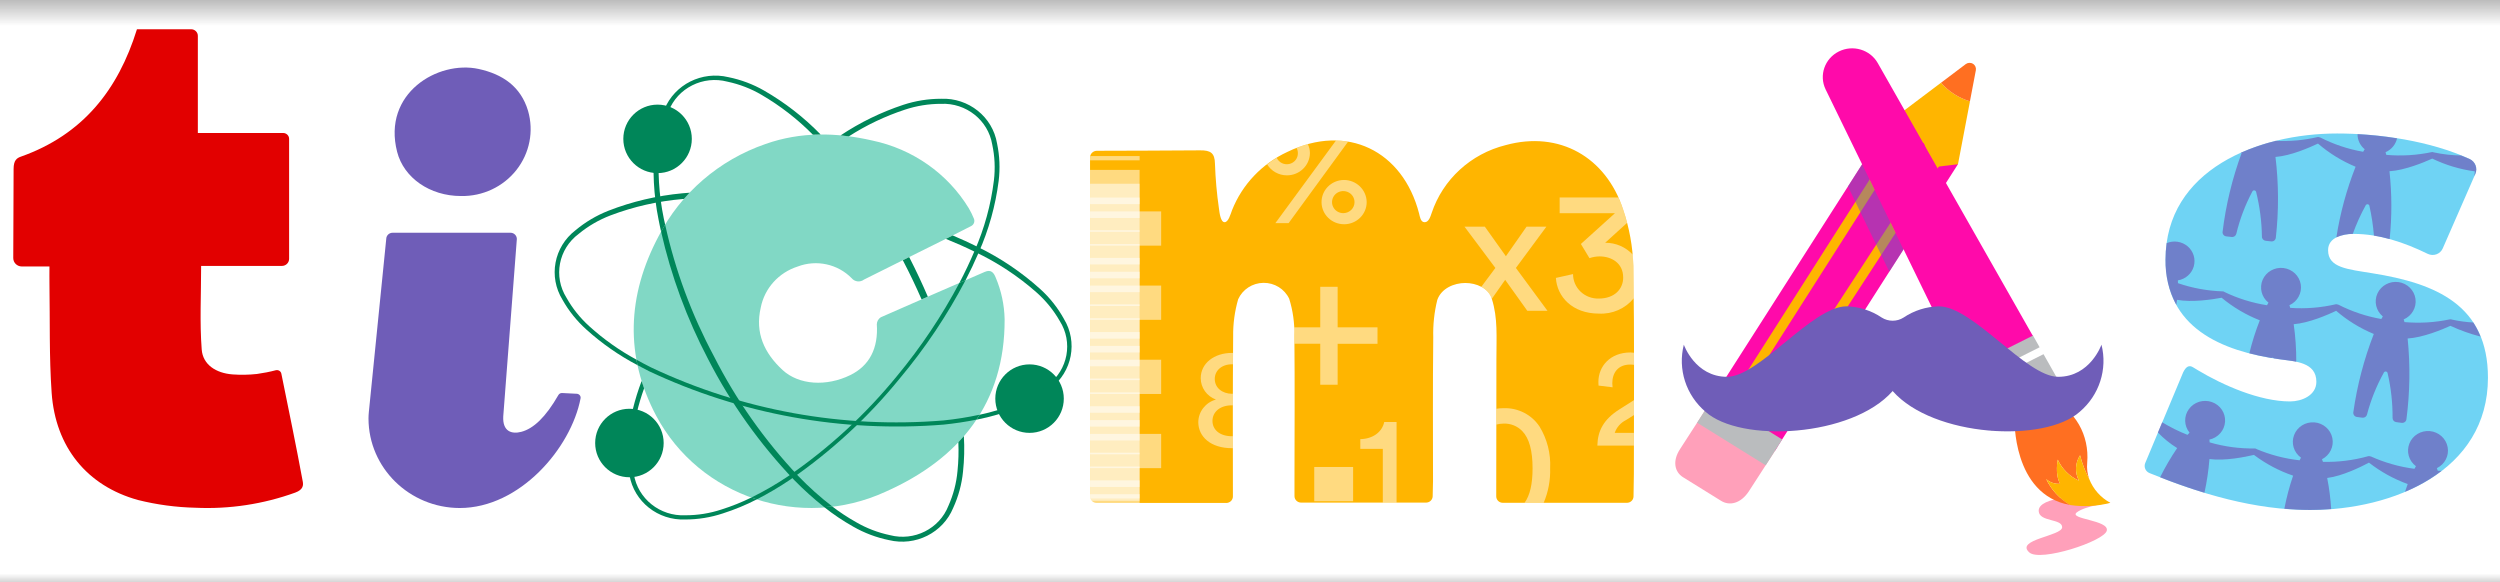 <?xml version="1.0" encoding="UTF-8"?>
<svg width="73px" height="17px" viewBox="0 0 73 17" version="1.1" xmlns="http://www.w3.org/2000/svg" xmlns:xlink="http://www.w3.org/1999/xlink">
    <rect x="0" y="0" width="73" height="17" fill="#333333" stroke="none"/>
    <!-- Generator: Sketch 63.1 (92452) - https://sketch.com -->
    <title>Artboard</title>
    <desc>Created with Sketch.</desc>
    <defs>
        <rect id="path-1" x="0" y="0.437" width="75.147" height="17.713"></rect>
    </defs>
    <g id="Artboard" stroke="none" stroke-width="1" fill="none" fill-rule="evenodd">
        <g id="Group-2-Copy">
            <g id="logo-menu" transform="translate(0, 0.324)">
                <g id="Mesa-de-trabajo-–-4-(1)" transform="translate(-1.074, -1.074)">
                    <mask id="mask-2" fill="white">
                        <use xlink:href="#path-1"></use>
                    </mask>
                    <g id="Rectangle"></g>
                    <g id="Mesa_de_trabajo_4" mask="url(#mask-2)">
                        <g transform="translate(0, 0.437)">
                            <rect id="Rectangle" fill="#FFFFFF" fill-rule="nonzero" x="0" y="0" width="75.147" height="17.713"></rect>
                            <g id="Group_2169" stroke-width="1" fill="none" fill-rule="evenodd" transform="translate(1.461, 1.167)">
                                <path d="M7.67,9.956 C7.705,9.949 7.741,9.955 7.77,9.973 C7.8,9.992 7.821,10.021 7.828,10.055 C8.043,11.116 8.261,12.161 8.454,13.209 C8.471,13.303 8.477,13.442 8.234,13.53 C7.302,13.867 6.311,14.018 5.319,13.972 C4.753,13.959 4.19,13.883 3.642,13.746 C2.151,13.333 1.232,12.2 1.121,10.615 C1.047,9.558 1.074,8.494 1.057,7.433 C1.054,7.281 1.057,7.129 1.057,6.927 L0.247,6.927 C0.11,6.925 -0,6.816 5.33336553e-05,6.682 C0.001,5.761 0.01,4.982 0.01,4.08 C0.01,3.821 0.107,3.76 0.228,3.718 C2.031,3.078 3.063,1.769 3.612,-5.30336386e-05 L5.193,-5.30336386e-05 C5.302,-5.30336386e-05 5.39,0.086 5.39,0.192 L5.39,3.029 L7.88,3.029 C7.977,3.029 8.055,3.106 8.055,3.2 L8.055,6.704 C8.055,6.818 7.961,6.911 7.844,6.911 L5.486,6.911 C5.486,7.762 5.442,8.561 5.503,9.352 C5.537,9.796 5.921,10.042 6.405,10.079 C6.642,10.096 6.88,10.092 7.116,10.066 C7.303,10.04 7.488,10.004 7.67,9.956 L7.67,9.956 Z" id="Trazado_1543" fill="#E20000" fill-rule="nonzero"></path>
                                <g id="Grupo_2075" transform="translate(48.531, 0.507)" fill-rule="nonzero">
                                    <path d="M11.978,13.127 C11.978,13.127 10.595,13.125 10.612,13.561 C10.625,13.885 11.297,13.776 11.297,14.034 C11.297,14.292 9.908,14.392 10.34,14.772 C10.658,15.051 12.52,14.447 12.6,14.135 C12.679,13.822 11.471,13.8 11.724,13.601 C11.974,13.404 12.704,13.321 12.704,13.321 L11.978,13.127 Z" id="Trazado_1544" fill="#FFA0BA"></path>
                                    <path d="M2.986,11.69 L0.984,10.445 L0.144,11.745 C-0.092,12.101 -0.019,12.421 0.227,12.574 L1.337,13.263 C1.583,13.417 1.91,13.345 2.146,12.989 L2.986,11.69 Z" id="Trazado_1545" fill="#FFA0BA"></path>
                                    <polygon id="Trazado_1546" fill="#FF0AAA" points="2.903 11.81 0.901 10.566 6.252 2.19 8.254 3.434"></polygon>
                                    <polygon id="Rectángulo_857" fill="#FFB500" transform="translate(4.056, 6.687) rotate(-57.995) translate(-4.056, -6.687) " points="-0.627 6.502 8.736 6.586 8.738 6.872 -0.624 6.788"></polygon>
                                    <polygon id="Rectángulo_858" fill="#FFB500" transform="translate(5.06, 7.286) rotate(-57.454) translate(-5.06, -7.286) " points="0.379 7.101 9.738 7.186 9.741 7.472 0.381 7.387"></polygon>
                                    <polygon id="Trazado_1547" fill="#BABCBE" points="3.122 11.472 1.12 10.228 0.638 10.982 2.64 12.226"></polygon>
                                    <path d="M7.759,1.055 L6.253,2.19 L6.485,2.897 L7.259,2.815 L7.494,3.525 L8.255,3.435 L8.605,1.598 C8.276,1.499 7.983,1.311 7.759,1.056 L7.759,1.055 Z" id="Trazado_1548" fill="#FFB500"></path>
                                    <path d="M7.759,1.056 C7.982,1.311 8.276,1.499 8.604,1.598 L8.777,0.69 C8.791,0.616 8.757,0.54 8.691,0.501 C8.625,0.461 8.541,0.466 8.48,0.512 L7.759,1.056 Z" id="Trazado_1549" fill="#FF6F21"></path>
                                    <path d="M9.906,10.845 L10.968,10.312 C11.674,10.599 12.098,11.348 12.028,12.153 C12.013,12.313 12.033,12.474 12.087,12.626 C11.97,12.406 11.88,12.174 11.82,11.933 C11.674,12.157 11.662,12.441 11.789,12.676 C11.513,12.551 11.293,12.333 11.169,12.061 C11.169,12.061 11.078,12.482 11.238,12.765 C11.089,12.777 10.941,12.728 10.831,12.629 C10.982,12.945 11.226,13.208 11.532,13.386 C9.827,13.084 9.906,10.845 9.906,10.845 Z" id="Trazado_1550" fill="#FF6F21"></path>
                                    <path d="M10.831,12.628 C10.941,12.727 11.088,12.777 11.237,12.765 C11.077,12.481 11.168,12.06 11.168,12.06 C11.292,12.332 11.513,12.551 11.789,12.675 C11.662,12.44 11.673,12.157 11.819,11.933 C11.88,12.173 11.97,12.406 12.087,12.625 C12.202,12.921 12.42,13.168 12.703,13.321 C12.322,13.423 11.922,13.445 11.531,13.386 C11.225,13.208 10.981,12.944 10.831,12.628 L10.831,12.628 Z" id="Trazado_1551" fill="#FFB500"></path>
                                    <polygon id="Trazado_1552" fill="#BABCBE" points="10.753 8.981 11.391 10.11 9.235 11.217 8.66 10.032"></polygon>
                                    <polygon id="Trazado_1553" fill="#BABCBE" points="8.559 9.823 8.378 9.45 10.435 8.419 10.639 8.779"></polygon>
                                    <path d="M8.395,9.466 L4.389,1.248 C4.192,0.838 4.363,0.349 4.774,0.143 C5.185,-0.064 5.69,0.087 5.914,0.483 L10.438,8.441 L8.395,9.466 Z" id="Trazado_1554" fill="#FF0AAA"></path>
                                    <path d="M12.445,8.703 C12.445,8.703 12.118,9.642 11.181,9.642 C10.243,9.642 8.694,7.584 7.696,7.584 C7.328,7.593 6.971,7.706 6.667,7.911 C6.473,8.035 6.222,8.035 6.027,7.911 C5.724,7.706 5.366,7.593 4.998,7.584 C4,7.584 2.451,9.642 1.513,9.642 C0.576,9.642 0.25,8.703 0.25,8.703 C0.068,9.42 0.312,10.176 0.881,10.661 C1.909,11.584 5.162,11.4 6.344,10.061 L6.347,10.046 L6.351,10.061 C7.533,11.4 10.785,11.584 11.813,10.661 C12.382,10.176 12.626,9.42 12.445,8.703 L12.445,8.703 Z" id="Trazado_1555" fill="#6F5DB8"></path>
                                    <polygon id="Trazado_1556" fill="#6F5DB8" opacity="0.5" points="6.25 6.571 6.664 5.924 5.456 3.437 5.042 4.084"></polygon>
                                </g>
                                <g id="Grupo_2076" transform="translate(10.373, 1.118)" fill="#6F5DB8" fill-rule="nonzero">
                                    <path d="M2.702,3.752 C3.334,3.764 3.934,3.482 4.32,2.991 C4.706,2.501 4.832,1.86 4.659,1.264 C4.446,0.55 3.911,0.193 3.218,0.042 C2.029,-0.218 0.398,0.751 0.836,2.462 C1.03,3.219 1.79,3.752 2.702,3.752 Z" id="Trazado_1557"></path>
                                    <path d="M5.65,9.504 C5.607,9.503 5.566,9.526 5.545,9.563 C5.173,10.211 4.819,10.543 4.463,10.637 C4.184,10.711 3.911,10.631 3.935,10.185 L4.332,5.007 C4.332,4.906 4.249,4.824 4.146,4.824 L0.705,4.824 C0.602,4.824 0.518,4.906 0.518,5.007 L0.01,10.061 C0.004,10.124 0,10.187 0,10.25 C0.004,11.691 1.195,12.858 2.664,12.862 C4.415,12.862 5.913,11.118 6.193,9.659 C6.199,9.627 6.19,9.594 6.169,9.569 C6.148,9.544 6.117,9.528 6.084,9.526 C5.953,9.518 5.756,9.508 5.65,9.504 Z" id="Trazado_1558"></path>
                                </g>
                                <path d="M28.05,5.528 C28.086,5.61 28.052,5.705 27.971,5.747 C27.745,5.862 27.54,5.967 27.335,6.069 C26.504,6.483 25.672,6.893 24.843,7.309 C24.732,7.395 24.571,7.378 24.482,7.27 C24.075,6.854 23.452,6.72 22.904,6.929 C22.349,7.107 21.937,7.565 21.827,8.127 C21.655,8.866 21.93,9.457 22.465,9.951 C22.942,10.39 23.745,10.439 24.441,10.099 C25.003,9.824 25.263,9.314 25.216,8.612 C25.219,8.531 25.262,8.456 25.331,8.411 C26.341,7.963 27.356,7.527 28.369,7.085 C28.553,7.004 28.633,7.114 28.686,7.247 C28.851,7.634 28.939,8.048 28.948,8.467 C28.96,10.914 27.641,12.543 25.466,13.507 C22.989,14.643 20.039,13.664 18.774,11.287 C17.849,9.54 17.928,7.771 18.844,6.044 C19.49,4.784 20.61,3.818 21.968,3.35 C22.986,2.99 24.032,3.009 25.079,3.248 C26.261,3.495 27.284,4.212 27.903,5.229 C27.959,5.325 28.008,5.425 28.05,5.528 L28.05,5.528 Z" id="Trazado_1559" fill="#81D8C5" fill-rule="nonzero"></path>
                                <ellipse id="Elipse_413" fill="#008659" fill-rule="nonzero" cx="18.814" cy="3.201" rx="1" ry="1"></ellipse>
                                <ellipse id="Elipse_414" fill="#008659" fill-rule="nonzero" cx="17.992" cy="12.082" rx="1" ry="1"></ellipse>
                                <ellipse id="Elipse_415" fill="#008659" fill-rule="nonzero" cx="29.676" cy="10.786" rx="1" ry="1"></ellipse>
                                <path d="M25.989,6.771 C26.18,7.137 26.358,7.509 26.523,7.888 C26.583,7.862 26.644,7.835 26.705,7.808 C26.541,7.426 26.364,7.049 26.174,6.678 C26.17,6.669 26.165,6.661 26.16,6.653 L25.975,6.745 C25.979,6.754 25.984,6.762 25.989,6.771 Z" id="Trazado_1560" fill="#008659" fill-rule="nonzero"></path>
                                <path d="M18.996,5.527 C18.851,4.83 18.809,4.117 18.87,3.408 C18.902,3.057 18.991,2.714 19.136,2.392 C19.399,1.715 20.142,1.343 20.856,1.531 C21.207,1.606 21.543,1.735 21.851,1.916 C22.4,2.237 22.904,2.628 23.349,3.079 C23.424,3.075 23.499,3.074 23.575,3.073 C23.088,2.572 22.532,2.14 21.923,1.79 C21.6,1.605 21.248,1.473 20.882,1.399 C20.108,1.213 19.313,1.612 19.015,2.336 C18.861,2.67 18.765,3.027 18.73,3.392 C18.661,4.114 18.699,4.843 18.842,5.554 C18.864,5.674 18.891,5.792 18.917,5.911 C18.955,5.842 18.995,5.775 19.036,5.708 C19.023,5.648 19.008,5.588 18.996,5.527 Z" id="Trazado_1561" fill="#008659" fill-rule="nonzero"></path>
                                <path d="M27.597,12.058 C27.609,12.339 27.601,12.62 27.572,12.9 C27.541,13.25 27.451,13.592 27.308,13.913 C27.046,14.586 26.307,14.957 25.597,14.772 C25.247,14.698 24.911,14.569 24.604,14.389 C24.363,14.253 24.132,14.101 23.912,13.933 C23.835,13.942 23.759,13.95 23.682,13.955 C23.947,14.167 24.23,14.356 24.526,14.523 C24.85,14.709 25.202,14.842 25.569,14.917 C26.346,15.105 27.146,14.705 27.446,13.977 C27.6,13.642 27.697,13.284 27.733,12.918 C27.77,12.573 27.779,12.226 27.758,11.88 C27.706,11.94 27.653,12 27.597,12.058 Z" id="Trazado_1562" fill="#008659" fill-rule="nonzero"></path>
                                <path d="M22.927,13.051 C21.937,12.003 21.105,10.822 20.457,9.543 C19.809,8.333 19.331,7.044 19.036,5.708 C18.995,5.775 18.955,5.842 18.917,5.911 C19.209,7.202 19.67,8.451 20.287,9.628 C20.949,10.919 21.798,12.11 22.805,13.165 C23.08,13.446 23.373,13.71 23.682,13.955 C23.759,13.949 23.836,13.942 23.913,13.933 C23.562,13.663 23.233,13.368 22.927,13.051 Z" id="Trazado_1563" fill="#008659" fill-rule="nonzero"></path>
                                <path d="M20.684,14.022 C20.343,14.135 19.985,14.193 19.624,14.192 C18.885,14.226 18.238,13.709 18.121,12.993 C18.048,12.647 18.033,12.293 18.077,11.942 C18.135,11.445 18.251,10.956 18.421,10.485 C18.396,10.413 18.371,10.342 18.348,10.271 C18.145,10.805 18.008,11.362 17.943,11.929 C17.899,12.294 17.916,12.663 17.994,13.022 C18.127,13.794 18.825,14.348 19.623,14.315 C19.997,14.315 20.368,14.255 20.722,14.137 C21.063,14.028 21.395,13.891 21.713,13.727 C21.659,13.71 21.606,13.692 21.552,13.674 C21.273,13.811 20.982,13.928 20.684,14.022 L20.684,14.022 Z" id="Trazado_1564" fill="#008659" fill-rule="nonzero"></path>
                                <path d="M26.034,2.349 C26.374,2.236 26.731,2.178 27.09,2.178 C27.824,2.145 28.467,2.655 28.586,3.366 C28.661,3.711 28.677,4.065 28.635,4.415 C28.548,5.123 28.358,5.815 28.071,6.47 C27.937,6.788 27.788,7.1 27.628,7.407 L27.807,7.329 C27.944,7.063 28.073,6.794 28.191,6.519 C28.486,5.853 28.682,5.149 28.774,4.429 C28.819,4.064 28.803,3.694 28.727,3.335 C28.597,2.557 27.895,1.997 27.092,2.03 C26.716,2.03 26.343,2.09 25.988,2.207 C25.34,2.422 24.724,2.722 24.159,3.099 C24.24,3.107 24.32,3.116 24.4,3.127 C24.909,2.8 25.458,2.539 26.034,2.349 L26.034,2.349 Z" id="Trazado_1565" fill="#008659" fill-rule="nonzero"></path>
                                <path d="M25.888,10.194 C26.63,9.309 27.273,8.348 27.806,7.329 L27.627,7.407 C27.115,8.371 26.504,9.283 25.804,10.127 C24.89,11.247 23.819,12.233 22.621,13.056 C22.279,13.285 21.922,13.492 21.552,13.674 C21.605,13.693 21.658,13.711 21.712,13.728 C22.049,13.555 22.375,13.362 22.688,13.151 C23.893,12.32 24.971,11.324 25.888,10.194 L25.888,10.194 Z" id="Trazado_1566" fill="#008659" fill-rule="nonzero"></path>
                                <path d="M30.678,8.455 C30.498,8.131 30.266,7.838 29.99,7.588 C29.442,7.093 28.826,6.678 28.159,6.354 C27.921,6.235 27.677,6.125 27.433,6.021 L27.335,6.069 C27.301,6.087 27.266,6.104 27.232,6.121 C27.52,6.238 27.805,6.363 28.083,6.501 C28.739,6.811 29.347,7.213 29.888,7.692 C30.155,7.93 30.381,8.209 30.557,8.518 C30.95,9.136 30.799,9.947 30.208,10.389 C29.932,10.618 29.62,10.801 29.284,10.932 C28.939,11.071 28.582,11.18 28.217,11.257 C28.187,11.306 28.157,11.354 28.125,11.401 C28.538,11.321 28.942,11.202 29.332,11.046 C29.681,10.911 30.005,10.721 30.291,10.483 C30.924,10 31.09,9.131 30.678,8.456 L30.678,8.455 Z" id="Trazado_1567" fill="#008659" fill-rule="nonzero"></path>
                                <path d="M16.82,8.672 C16.554,8.432 16.329,8.151 16.155,7.841 C15.766,7.222 15.92,6.414 16.512,5.974 C16.788,5.747 17.1,5.566 17.436,5.437 C18.116,5.179 18.83,5.018 19.556,4.957 C19.565,4.956 19.574,4.956 19.584,4.955 C19.637,4.893 19.693,4.832 19.749,4.773 C19.678,4.779 19.608,4.783 19.538,4.79 C18.797,4.859 18.069,5.03 17.377,5.3 C17.028,5.438 16.704,5.63 16.417,5.87 C15.785,6.356 15.623,7.228 16.039,7.901 C16.22,8.224 16.454,8.515 16.73,8.764 C17.183,9.173 17.687,9.525 18.23,9.81 C18.219,9.756 18.205,9.702 18.196,9.647 C17.699,9.378 17.237,9.05 16.82,8.672 L16.82,8.672 Z" id="Trazado_1568" fill="#008659" fill-rule="nonzero"></path>
                                <path d="M27.161,11.423 C24.225,11.665 21.276,11.13 18.623,9.874 C18.479,9.802 18.337,9.726 18.196,9.648 C18.206,9.702 18.219,9.756 18.231,9.81 C18.341,9.87 18.453,9.929 18.565,9.985 C21.242,11.246 24.214,11.785 27.174,11.544 C27.492,11.51 27.81,11.464 28.124,11.4 C28.156,11.353 28.186,11.305 28.216,11.256 C27.868,11.331 27.515,11.387 27.161,11.423 L27.161,11.423 Z" id="Trazado_1569" fill="#008659" fill-rule="nonzero"></path>
                                <g id="Grupo_2078" transform="translate(62.183, 3.044)" fill-rule="nonzero">
                                    <path d="M1.179,6.973 C1.252,6.826 1.341,6.739 1.481,6.835 L1.611,6.914 C2.338,7.35 3.411,7.824 4.3,7.824 C4.643,7.824 5.068,7.646 5.068,7.25 C5.068,6.675 4.442,6.655 4.017,6.596 C2.28,6.358 0.663,5.664 0.663,3.684 C0.663,1.05 3.371,-5.30336386e-05 5.674,-5.30336386e-05 C6.9,-5.30336386e-05 8.398,0.217 9.543,0.745 C9.709,0.822 9.783,1.014 9.71,1.18 L8.758,3.356 C8.723,3.436 8.656,3.498 8.573,3.528 C8.49,3.558 8.398,3.552 8.319,3.514 C7.631,3.177 6.897,2.932 6.158,2.932 C5.835,2.932 5.41,3.031 5.41,3.407 C5.41,3.922 5.976,3.962 6.703,4.081 C8.562,4.378 10.078,5.012 10.078,7.131 C10.078,9.864 7.309,10.994 4.885,10.994 C3.268,10.994 1.687,10.526 0.196,9.916 C0.079,9.869 0.023,9.737 0.071,9.622 C0.354,8.939 1.179,6.973 1.179,6.973 Z" id="Trazado_1570" fill="#6FD3F4"></path>
                                    <g id="Grupo_2077" opacity="0.7" transform="translate(0.441, 0.018)" fill="#6F5DB8">
                                        <path d="M8.172,9.831 C8.164,9.805 8.155,9.779 8.146,9.754 C8.379,9.64 8.508,9.389 8.46,9.138 C8.413,8.887 8.201,8.697 7.942,8.672 C7.683,8.648 7.438,8.796 7.344,9.033 C7.249,9.271 7.326,9.542 7.534,9.697 C7.518,9.722 7.505,9.747 7.491,9.773 C7.052,9.716 6.625,9.595 6.223,9.414 C6.212,9.409 6.201,9.407 6.19,9.407 C6.174,9.401 6.156,9.4 6.14,9.405 C5.711,9.525 5.265,9.581 4.819,9.57 C4.81,9.544 4.801,9.519 4.791,9.494 C5.022,9.376 5.145,9.122 5.093,8.872 C5.041,8.622 4.826,8.437 4.567,8.417 C4.307,8.398 4.066,8.549 3.976,8.789 C3.885,9.028 3.968,9.297 4.178,9.448 C4.164,9.473 4.15,9.498 4.137,9.525 C3.705,9.477 3.282,9.367 2.883,9.198 C2.868,9.185 2.849,9.179 2.829,9.179 C2.383,9.186 1.938,9.126 1.51,9.001 C1.509,8.973 1.506,8.947 1.504,8.92 C1.758,8.865 1.945,8.652 1.961,8.397 C1.978,8.143 1.82,7.908 1.574,7.823 C1.329,7.738 1.055,7.822 0.904,8.03 C0.753,8.238 0.761,8.519 0.924,8.718 C0.904,8.74 0.884,8.76 0.864,8.782 C0.607,8.68 0.36,8.558 0.125,8.415 C0.083,8.515 0.041,8.615 0,8.713 C0.167,8.887 0.356,9.04 0.562,9.168 C0.377,9.441 0.21,9.726 0.064,10.021 C0.489,10.187 0.921,10.34 1.359,10.473 C1.43,10.148 1.479,9.819 1.505,9.488 C1.948,9.549 2.551,9.427 2.804,9.367 C3.15,9.628 3.536,9.833 3.948,9.973 C3.84,10.289 3.755,10.612 3.692,10.94 C3.941,10.961 4.192,10.974 4.443,10.974 C4.647,10.974 4.853,10.965 5.06,10.949 C5.041,10.644 5.002,10.341 4.943,10.041 C5.387,9.986 5.934,9.715 6.163,9.593 C6.504,9.859 6.885,10.07 7.294,10.218 C7.266,10.292 7.24,10.368 7.215,10.445 C7.598,10.287 7.958,10.081 8.286,9.832 C8.246,9.833 8.207,9.832 8.172,9.831 Z" id="Trazado_1571"></path>
                                        <path d="M3.386,6.55 C3.449,6.56 3.512,6.569 3.575,6.578 C3.718,6.598 3.883,6.614 4.04,6.647 C4.042,6.281 4.017,5.914 3.965,5.551 C4.41,5.517 4.97,5.271 5.205,5.16 C5.532,5.441 5.903,5.67 6.304,5.836 C6.017,6.574 5.816,7.341 5.706,8.123 C5.701,8.155 5.71,8.187 5.73,8.213 C5.75,8.239 5.779,8.255 5.812,8.26 L5.971,8.281 C6.034,8.288 6.092,8.248 6.106,8.187 C6.218,7.76 6.383,7.348 6.599,6.961 C6.61,6.94 6.634,6.928 6.658,6.932 C6.681,6.935 6.701,6.953 6.706,6.976 C6.806,7.406 6.855,7.845 6.852,8.286 C6.85,8.348 6.895,8.401 6.958,8.41 L7.118,8.431 C7.151,8.435 7.184,8.427 7.21,8.407 C7.236,8.387 7.253,8.358 7.257,8.326 C7.359,7.544 7.371,6.753 7.292,5.968 C7.739,5.942 8.305,5.705 8.541,5.598 C8.823,5.729 9.118,5.834 9.421,5.912 C9.364,5.769 9.293,5.631 9.21,5.501 C8.999,5.49 8.79,5.461 8.585,5.416 C8.568,5.407 8.548,5.404 8.529,5.408 C8.092,5.501 7.644,5.528 7.2,5.489 C7.193,5.462 7.185,5.436 7.177,5.411 C7.416,5.308 7.556,5.063 7.521,4.81 C7.485,4.557 7.283,4.357 7.025,4.321 C6.767,4.285 6.516,4.421 6.41,4.654 C6.304,4.887 6.369,5.161 6.568,5.325 C6.553,5.35 6.538,5.374 6.523,5.399 C6.087,5.323 5.666,5.182 5.273,4.982 C5.263,4.977 5.252,4.974 5.241,4.973 C5.225,4.967 5.208,4.965 5.191,4.969 C4.756,5.07 4.309,5.105 3.864,5.074 C3.856,5.047 3.849,5.022 3.84,4.996 C4.076,4.889 4.211,4.641 4.171,4.389 C4.131,4.137 3.925,3.942 3.666,3.91 C3.408,3.879 3.16,4.019 3.058,4.254 C2.957,4.489 3.026,4.762 3.229,4.922 C3.214,4.947 3.199,4.971 3.185,4.997 C2.755,4.929 2.338,4.8 1.947,4.612 C1.933,4.599 1.914,4.592 1.895,4.592 C1.449,4.578 1.007,4.497 0.586,4.353 C0.586,4.325 0.584,4.298 0.583,4.271 C0.805,4.235 0.986,4.076 1.047,3.864 C1.108,3.651 1.039,3.423 0.87,3.278 C0.7,3.133 0.461,3.096 0.254,3.184 C0.233,3.344 0.222,3.505 0.222,3.666 C0.212,4.125 0.32,4.58 0.538,4.988 C0.546,4.938 0.552,4.888 0.558,4.839 C0.998,4.921 1.606,4.826 1.861,4.778 C2.194,5.055 2.57,5.278 2.975,5.437 C2.851,5.752 2.749,6.074 2.67,6.402 C2.879,6.456 3.093,6.5 3.311,6.537 C3.336,6.521 3.368,6.527 3.386,6.55 Z" id="Trazado_1572"></path>
                                        <path d="M1.888,2.851 C1.884,2.883 1.893,2.916 1.914,2.941 C1.934,2.966 1.964,2.983 1.996,2.986 L2.155,3.004 C2.219,3.011 2.277,2.969 2.29,2.908 C2.393,2.479 2.551,2.064 2.759,1.673 C2.77,1.652 2.793,1.64 2.817,1.643 C2.841,1.646 2.861,1.663 2.867,1.686 C2.974,2.114 3.031,2.553 3.037,2.994 C3.036,3.055 3.083,3.108 3.146,3.115 L3.307,3.133 C3.34,3.137 3.372,3.128 3.398,3.108 C3.423,3.087 3.439,3.058 3.443,3.026 C3.531,2.242 3.528,1.451 3.433,0.667 C3.879,0.634 4.439,0.388 4.674,0.276 C5,0.558 5.372,0.786 5.772,0.953 C5.51,1.618 5.321,2.31 5.211,3.016 C5.361,2.947 5.525,2.912 5.691,2.913 C5.794,2.626 5.92,2.346 6.068,2.078 C6.079,2.057 6.103,2.045 6.127,2.048 C6.151,2.052 6.17,2.069 6.175,2.092 C6.24,2.38 6.284,2.671 6.308,2.964 C6.463,2.99 6.616,3.023 6.767,3.065 C6.835,2.406 6.833,1.743 6.762,1.084 C7.209,1.058 7.775,0.822 8.011,0.715 C8.402,0.904 8.822,1.03 9.255,1.088 C9.248,1.135 9.243,1.184 9.238,1.232 L9.269,1.161 C9.341,0.996 9.267,0.803 9.101,0.726 C9.021,0.69 8.936,0.658 8.853,0.624 C8.584,0.62 8.316,0.59 8.054,0.533 C8.037,0.524 8.017,0.521 7.998,0.525 C7.561,0.618 7.114,0.645 6.669,0.606 C6.662,0.579 6.654,0.554 6.647,0.528 C6.819,0.454 6.944,0.303 6.983,0.123 C6.601,0.062 6.216,0.021 5.829,9.04384e-15 C5.828,0.171 5.904,0.333 6.038,0.442 C6.022,0.467 6.007,0.491 5.992,0.516 C5.556,0.44 5.135,0.299 4.742,0.099 C4.732,0.094 4.721,0.091 4.71,0.091 C4.694,0.084 4.676,0.082 4.66,0.086 C4.261,0.18 3.85,0.217 3.441,0.196 C3.09,0.282 2.748,0.399 2.419,0.545 C2.427,0.547 2.436,0.551 2.444,0.554 C2.171,1.297 1.984,2.067 1.889,2.851 L1.888,2.851 Z" id="Trazado_1573"></path>
                                    </g>
                                </g>
                                <g id="Grupo_2080" transform="translate(31.442, 3.247)" fill-rule="nonzero">
                                    <g id="Grupo_2079" transform="translate(0, 0)" fill="#FFB500">
                                        <path d="M3.979,10.585 L0.193,10.585 C0.087,10.585 -1.45090484e-06,10.5 -1.45090484e-06,10.396 L-1.45090484e-06,0.498 C-0,0.446 0.021,0.396 0.058,0.36 C0.095,0.323 0.145,0.303 0.198,0.302 C0.755,0.301 2.494,0.296 3.213,0.289 C3.518,0.286 3.643,0.363 3.648,0.681 C3.663,1.118 3.701,1.553 3.764,1.986 C3.782,2.124 3.814,2.385 3.927,2.387 C4.039,2.389 4.1,2.162 4.147,2.036 C4.444,1.286 5.023,0.677 5.764,0.334 C7.498,-0.509 9.134,0.299 9.608,2.132 C9.632,2.225 9.651,2.388 9.771,2.388 C9.891,2.388 9.941,2.22 9.975,2.12 C10.302,1.139 11.118,0.39 12.138,0.136 C13.706,-0.293 15.065,0.488 15.566,2.015 C15.747,2.548 15.848,3.104 15.865,3.665 C15.899,5.889 15.88,7.514 15.88,9.738 C15.88,9.791 15.875,10.16 15.87,10.396 C15.868,10.499 15.782,10.581 15.677,10.581 L12.054,10.581 C12.003,10.581 11.953,10.561 11.917,10.526 C11.881,10.49 11.861,10.442 11.861,10.392 C11.861,9.74 11.864,7.558 11.866,6.408 C11.866,5.72 11.911,5.195 11.733,4.627 C11.634,4.312 11.283,4.162 10.957,4.162 C10.631,4.162 10.258,4.319 10.14,4.656 C10.052,5.013 10.012,5.379 10.022,5.746 C10.005,7.283 10.016,8.411 10.015,9.948 C10.015,10.016 10.01,10.226 10.005,10.393 C10.001,10.494 9.916,10.575 9.812,10.575 L6.163,10.575 C6.112,10.575 6.063,10.555 6.027,10.52 C5.99,10.484 5.97,10.436 5.97,10.386 L5.97,9.889 C5.971,8.339 5.981,7.245 5.967,5.695 C5.974,5.332 5.924,4.97 5.816,4.623 C5.681,4.337 5.388,4.155 5.066,4.158 C4.744,4.161 4.454,4.349 4.325,4.638 C4.224,4.99 4.174,5.354 4.179,5.72 C4.165,7.307 4.171,8.777 4.172,10.395 C4.172,10.445 4.152,10.493 4.116,10.529 C4.079,10.565 4.03,10.585 3.979,10.586 L3.979,10.585 Z" id="Trazado_1574"></path>
                                    </g>
                                    <path d="M1.448,0.456 L0.009,0.456 C0.004,0.469 0.001,0.483 0,0.498 L0,0.581 L1.448,0.581 L1.448,0.456 Z" id="Trazado_1575" fill="#FFFFFF" opacity="0.5"></path>
                                    <rect id="Rectángulo_859" fill="#FFFFFF" opacity="0.5" x="0" y="0.86" width="1.447" height="1"></rect>
                                    <rect id="Rectángulo_860" fill="#FFFFFF" opacity="0.5" x="0" y="1.264" width="1.447" height="1"></rect>
                                    <rect id="Rectángulo_861" fill="#FFFFFF" opacity="0.5" x="0" y="1.668" width="1.447" height="1"></rect>
                                    <rect id="Rectángulo_862" fill="#FFFFFF" opacity="0.5" x="0" y="2.072" width="2.077" height="1"></rect>
                                    <rect id="Rectángulo_863" fill="#FFFFFF" opacity="0.5" x="0" y="2.621" width="1.447" height="1"></rect>
                                    <rect id="Rectángulo_864" fill="#FFFFFF" opacity="0.5" x="0" y="3.026" width="1.447" height="1"></rect>
                                    <rect id="Rectángulo_865" fill="#FFFFFF" opacity="0.5" x="0" y="3.43" width="1.447" height="1"></rect>
                                    <rect id="Rectángulo_866" fill="#FFFFFF" opacity="0.5" x="0" y="3.834" width="1.447" height="1"></rect>
                                    <rect id="Rectángulo_867" fill="#FFFFFF" opacity="0.5" x="0" y="4.238" width="2.077" height="1"></rect>
                                    <rect id="Rectángulo_868" fill="#FFFFFF" opacity="0.5" x="0" y="4.787" width="1.447" height="1"></rect>
                                    <rect id="Rectángulo_869" fill="#FFFFFF" opacity="0.5" x="0" y="5.191" width="1.447" height="1"></rect>
                                    <rect id="Rectángulo_870" fill="#FFFFFF" opacity="0.5" x="0" y="5.595" width="1.447" height="1"></rect>
                                    <rect id="Rectángulo_871" fill="#FFFFFF" opacity="0.5" x="0" y="5.999" width="1.447" height="1"></rect>
                                    <rect id="Rectángulo_872" fill="#FFFFFF" opacity="0.5" x="0" y="6.403" width="2.077" height="1"></rect>
                                    <rect id="Rectángulo_873" fill="#FFFFFF" opacity="0.5" x="0" y="6.952" width="1.447" height="1"></rect>
                                    <rect id="Rectángulo_874" fill="#FFFFFF" opacity="0.5" x="0" y="7.356" width="1.447" height="1"></rect>
                                    <rect id="Rectángulo_875" fill="#FFFFFF" opacity="0.5" x="0" y="7.761" width="1.447" height="1"></rect>
                                    <rect id="Rectángulo_876" fill="#FFFFFF" opacity="0.5" x="0" y="8.165" width="1.447" height="1"></rect>
                                    <rect id="Rectángulo_877" fill="#FFFFFF" opacity="0.5" x="0" y="8.569" width="2.077" height="1"></rect>
                                    <rect id="Rectángulo_878" fill="#FFFFFF" opacity="0.5" x="0" y="9.118" width="1.447" height="1"></rect>
                                    <rect id="Rectángulo_879" fill="#FFFFFF" opacity="0.5" x="0" y="9.522" width="1.447" height="1"></rect>
                                    <rect id="Rectángulo_880" fill="#FFFFFF" opacity="0.5" x="0" y="9.926" width="1.447" height="1"></rect>
                                    <path d="M1.448,10.33 L0,10.33 L0,10.396 C0.001,10.416 0.005,10.436 0.012,10.455 L1.447,10.455 L1.448,10.33 Z" id="Trazado_1576" fill="#FFFFFF" opacity="0.5"></path>
                                    <rect id="Rectángulo_881" fill="#FFFFFF" opacity="0.5" x="6.547" y="9.535" width="1.135" height="1"></rect>
                                    <path d="M8.591,8.221 C8.529,8.508 8.269,8.714 7.892,8.722 L7.892,9.005 L8.549,9.005 L8.549,10.576 L8.951,10.576 L8.951,8.221 L8.591,8.221 Z" id="Trazado_1577" fill="#FFFFFF" opacity="0.5"></path>
                                    <path d="M6.722,7.134 L7.23,7.134 L7.23,5.938 L8.394,5.938 L8.394,5.458 L7.23,5.458 L7.23,4.274 L6.722,4.274 L6.722,5.458 L5.961,5.458 C5.965,5.542 5.967,5.623 5.968,5.695 C5.969,5.777 5.969,5.857 5.97,5.937 L6.722,5.937 L6.722,7.134 Z" id="Trazado_1578" fill="#FFFFFF" opacity="0.5"></path>
                                    <path d="M7.405,1.154 C7.042,1.162 6.754,1.455 6.76,1.81 C6.765,2.166 7.062,2.45 7.425,2.447 C7.788,2.444 8.079,2.154 8.078,1.799 C8.073,1.438 7.772,1.15 7.405,1.154 L7.405,1.154 Z M7.405,2.123 C7.271,2.127 7.148,2.051 7.094,1.931 C7.04,1.811 7.066,1.67 7.159,1.576 C7.252,1.482 7.394,1.453 7.518,1.502 C7.642,1.551 7.723,1.669 7.723,1.801 C7.724,1.975 7.582,2.117 7.405,2.123 Z" id="Trazado_1579" fill="#FFFFFF" opacity="0.5"></path>
                                    <path d="M5.798,2.415 L7.536,0.034 C7.419,0.015 7.301,0.003 7.183,0 L5.412,2.414 L5.798,2.415 Z" id="Trazado_1580" fill="#FFFFFF" opacity="0.5"></path>
                                    <path d="M5.747,1.019 C6.115,1.021 6.415,0.731 6.421,0.371 C6.42,0.28 6.4,0.19 6.36,0.108 C6.249,0.139 6.139,0.176 6.031,0.218 C6.056,0.265 6.069,0.317 6.069,0.37 C6.073,0.521 5.968,0.654 5.818,0.687 C5.667,0.721 5.514,0.645 5.452,0.507 C5.356,0.566 5.262,0.63 5.172,0.699 C5.293,0.897 5.511,1.018 5.746,1.019 L5.747,1.019 Z" id="Trazado_1581" fill="#FFFFFF" opacity="0.5"></path>
                                    <path d="M12.768,4.974 L13.357,4.974 C13.206,4.775 12.586,3.922 12.435,3.723 L13.326,2.517 L12.747,2.517 L12.143,3.381 L11.528,2.517 L10.934,2.517 L11.836,3.723 L11.425,4.274 C11.57,4.346 11.681,4.473 11.732,4.625 L12.122,4.07 L12.768,4.974 Z" id="Trazado_1582" fill="#FFFFFF" opacity="0.5"></path>
                                    <path d="M13.713,2.124 L15.328,2.124 L14.333,3.023 L14.583,3.437 C14.678,3.404 14.779,3.387 14.88,3.386 C15.213,3.386 15.568,3.57 15.568,4.004 C15.568,4.336 15.318,4.617 14.854,4.617 C14.657,4.622 14.466,4.55 14.324,4.415 C14.183,4.28 14.103,4.095 14.104,3.902 L13.603,4.014 C13.635,4.556 14.077,5.056 14.859,5.056 C15.252,5.077 15.631,4.91 15.877,4.609 C15.874,4.305 15.87,3.992 15.865,3.665 C15.864,3.555 15.857,3.444 15.847,3.334 C15.641,3.111 15.348,2.985 15.042,2.988 L15.682,2.407 C15.647,2.275 15.608,2.144 15.566,2.015 C15.526,1.896 15.48,1.779 15.427,1.665 L13.713,1.665 L13.713,2.124 Z" id="Trazado_1583" fill="#FFFFFF" opacity="0.5"></path>
                                    <path d="M13.127,8.357 C12.898,8.008 12.498,7.803 12.075,7.818 C12.005,7.818 11.934,7.823 11.864,7.834 L11.864,8.296 C11.933,8.278 12.004,8.269 12.075,8.268 C12.281,8.26 12.479,8.34 12.62,8.486 C12.826,8.698 12.922,9.061 12.922,9.574 C12.922,10.027 12.847,10.362 12.689,10.58 L13.247,10.58 C13.381,10.262 13.446,9.919 13.435,9.574 C13.457,9.148 13.35,8.724 13.127,8.357 L13.127,8.357 Z" id="Trazado_1584" fill="#FFFFFF" opacity="0.5"></path>
                                    <path d="M15.321,8.538 C15.377,8.375 15.496,8.241 15.652,8.164 L15.883,8.019 C15.883,7.872 15.883,7.727 15.884,7.582 L15.459,7.852 C14.998,8.144 14.823,8.476 14.814,8.911 L15.881,8.911 C15.881,8.785 15.881,8.661 15.881,8.538 L15.321,8.538 Z" id="Trazado_1585" fill="#FFFFFF" opacity="0.5"></path>
                                    <path d="M14.844,7.052 C14.843,7.087 14.844,7.123 14.848,7.158 L15.258,7.208 C15.254,7.166 15.25,7.126 15.25,7.089 C15.25,6.786 15.417,6.544 15.773,6.544 C15.811,6.544 15.848,6.547 15.886,6.553 L15.886,6.199 C15.851,6.196 15.818,6.191 15.782,6.191 C15.187,6.19 14.844,6.596 14.844,7.052 Z" id="Trazado_1586" fill="#FFFFFF" opacity="0.5"></path>
                                    <path d="M3.232,6.942 C3.233,7.221 3.41,7.469 3.676,7.566 C3.375,7.65 3.166,7.917 3.161,8.223 C3.161,8.65 3.521,8.986 4.144,8.986 C4.154,8.986 4.161,8.985 4.171,8.985 L4.171,8.636 C4.162,8.636 4.154,8.637 4.145,8.637 C3.781,8.637 3.575,8.441 3.575,8.19 C3.575,7.936 3.785,7.734 4.145,7.734 C4.154,7.734 4.162,7.736 4.171,7.736 L4.171,7.396 C4.162,7.396 4.154,7.398 4.145,7.398 C3.856,7.394 3.642,7.221 3.642,6.963 C3.642,6.725 3.838,6.536 4.145,6.536 C4.155,6.536 4.164,6.538 4.173,6.538 C4.173,6.428 4.174,6.316 4.175,6.205 C4.165,6.205 4.155,6.204 4.145,6.204 C3.625,6.204 3.232,6.507 3.232,6.942 Z" id="Trazado_1587" fill="#FFFFFF" opacity="0.5"></path>
                                </g>
                            </g>
                        </g>
                    </g>
                </g>
            </g>
        </g>
    </g>
</svg>